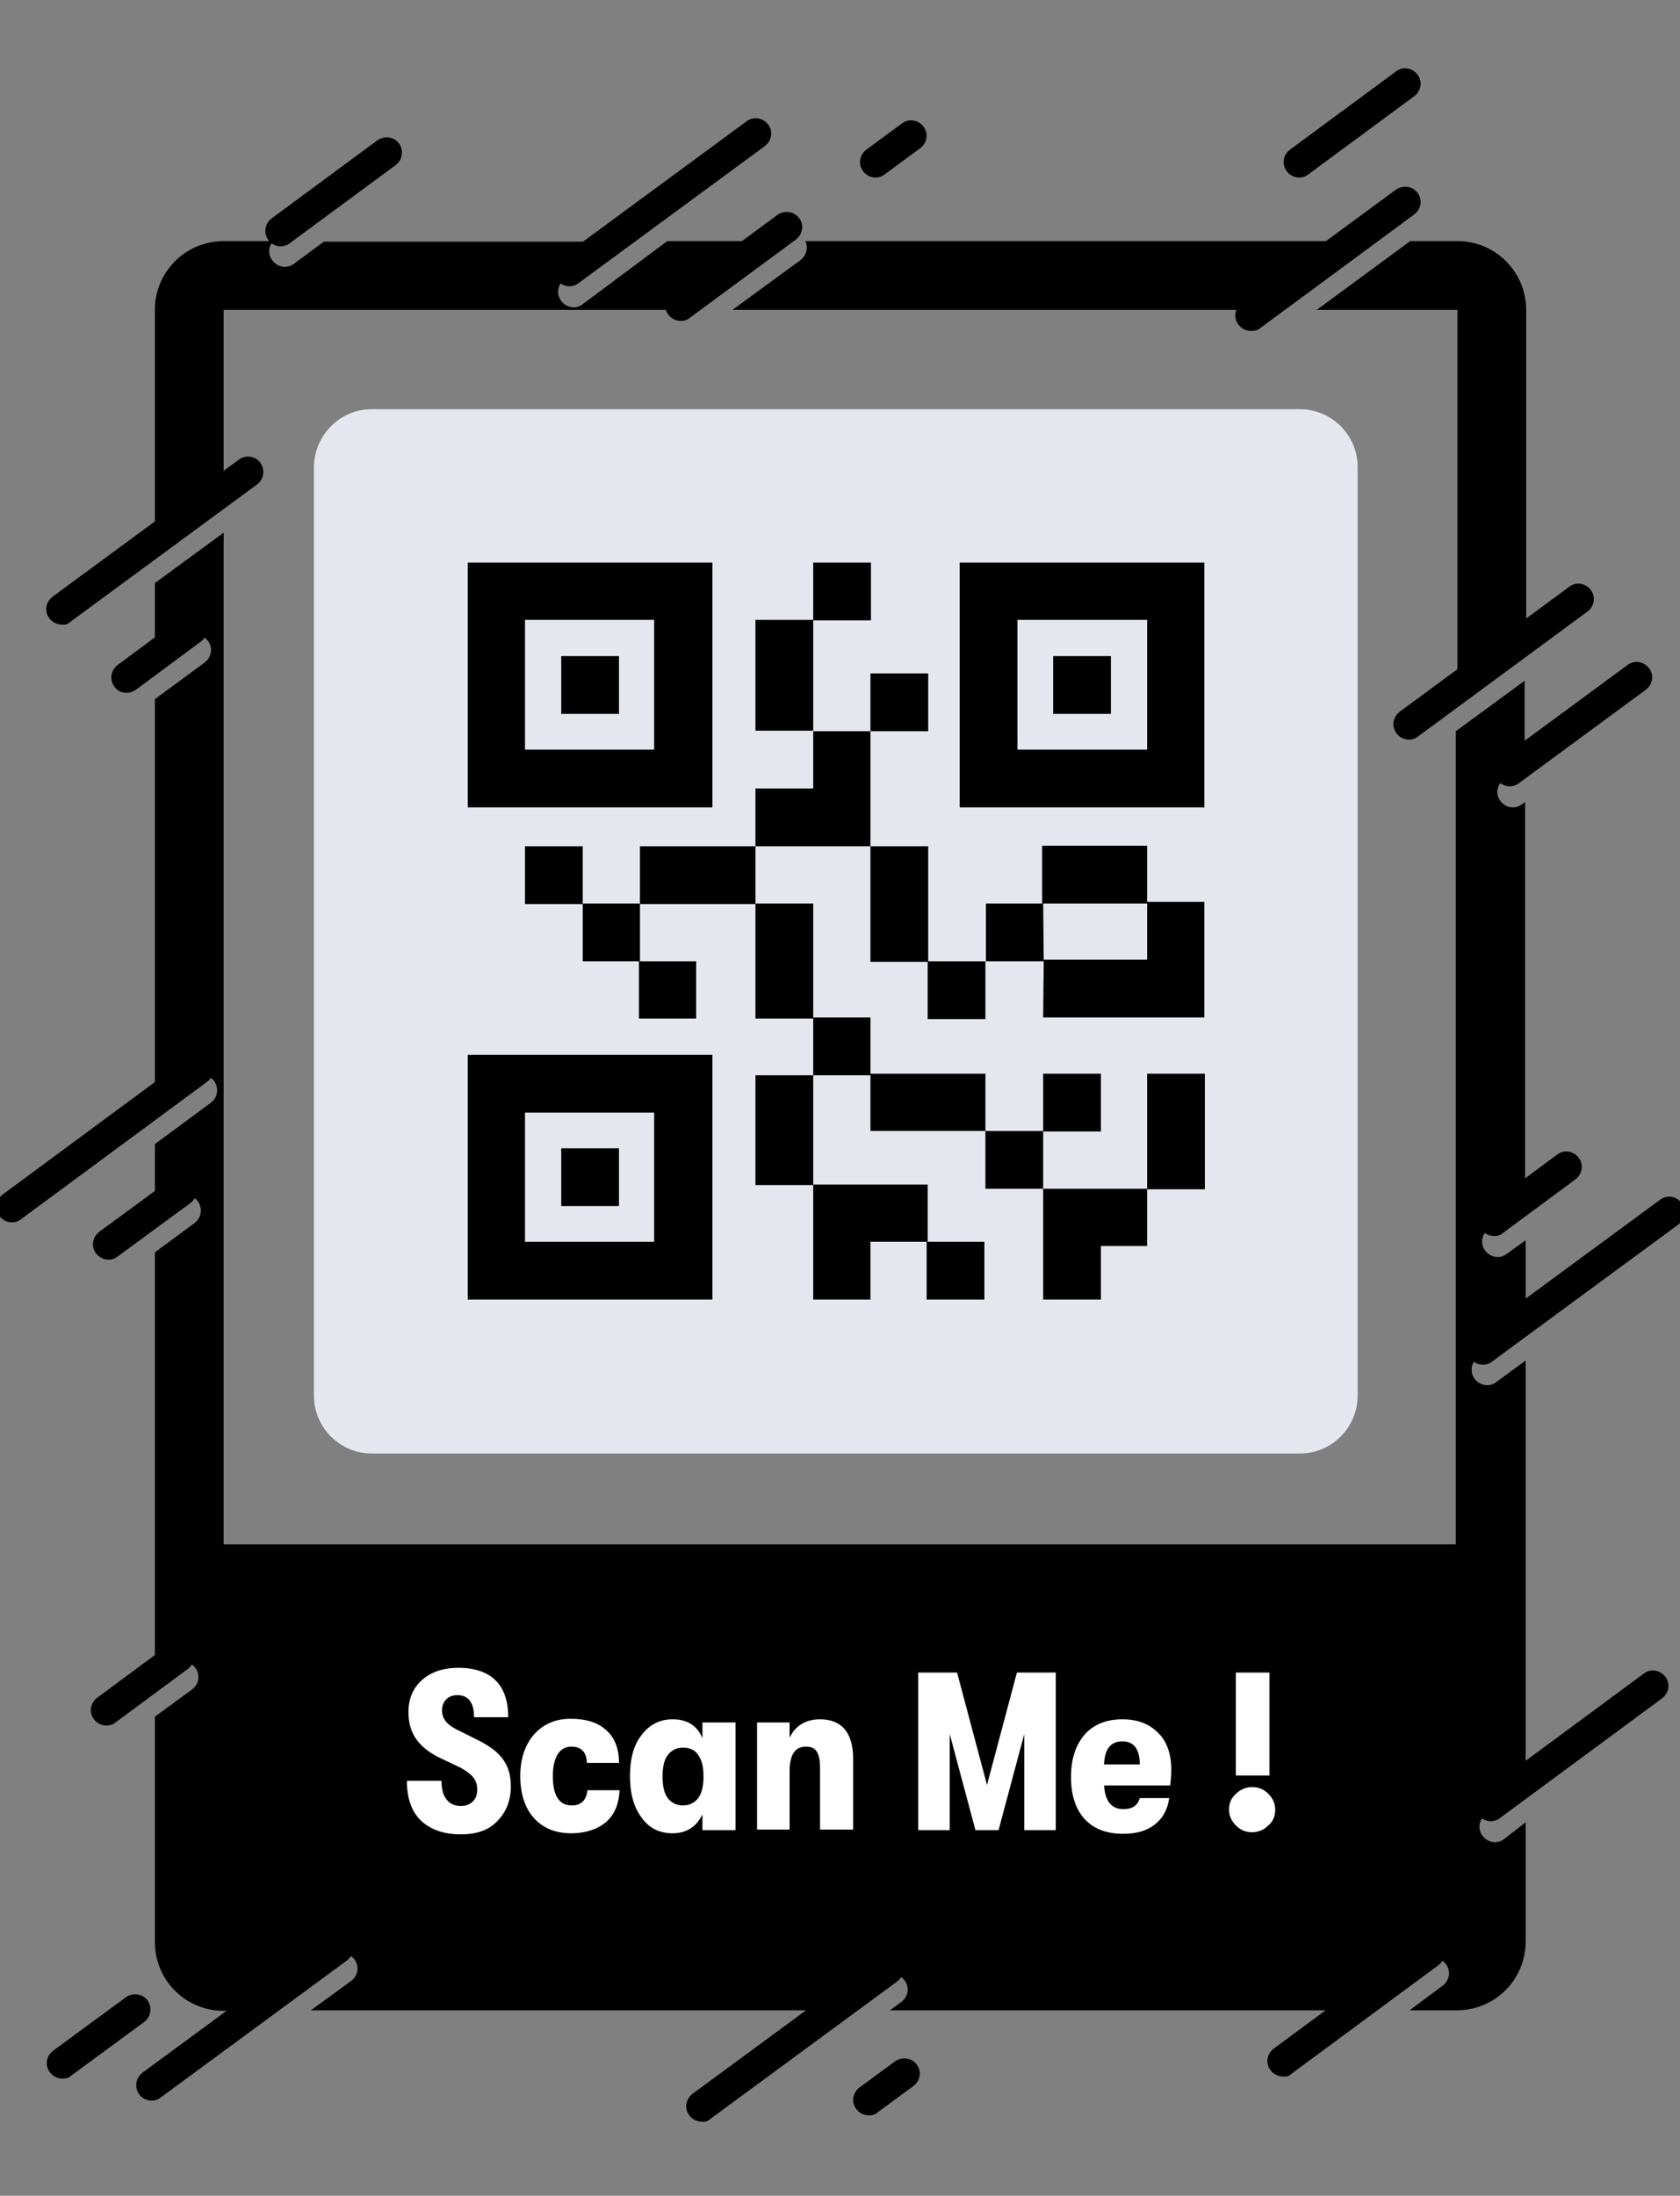 <?xml version="1.0" encoding="utf-8"?>
<!-- Generator: Adobe Illustrator 24.1.2, SVG Export Plug-In . SVG Version: 6.00 Build 0)  -->
<svg version="1.1" id="TEXTO" xmlns="http://www.w3.org/2000/svg" xmlns:xlink="http://www.w3.org/1999/xlink" x="0px" y="0px"
	 viewBox="0 0 320 418" style="enable-background:new 0 0 320 418;" xml:space="preserve">
<rect x="0" y="0" width="320" height="418" fill="#808080" stroke="none"/>
<style type="text/css">
	.st0{fill:#E5E7EF;}
	.st1{fill:#FFFFFF;}
</style>
<g>
	<path d="M240.9,59l17.7-13.1H153.4c0.6,1.2,0.2,2.7-0.9,3.6L139.5,59H240.9L240.9,59z"/>
	<path d="M250.8,59h26.8v72.9l13.1-9.6V59c0-7.2-5.8-13.1-13.1-13.1h-9L250.8,59z"/>
	<path d="M42.6,94.1V59h87l17.7-13.1h-20.2L111,57.9c-0.5,0.4-1.1,0.6-1.7,0.6c-0.9,0-1.8-0.4-2.4-1.2c-1-1.3-0.7-3.1,0.6-4.1
		l9.7-7.2H61.7L56,50.2c-0.5,0.4-1.1,0.6-1.7,0.6c-0.9,0-1.8-0.4-2.4-1.2C51,48.5,51.1,47,52,45.9h-9.4c-7.2,0-13.1,5.8-13.1,13.1
		v44.7L42.6,94.1L42.6,94.1z"/>
	<path d="M286.5,350.1c-0.5,0.4-1.1,0.6-1.7,0.6c-0.9,0-1.8-0.4-2.4-1.2c-1-1.3-0.7-3.1,0.6-4.1l7.6-5.6V294l0,0v-35l-5.6,4.1
		c-0.5,0.4-1.1,0.6-1.7,0.6c-0.9,0-1.8-0.4-2.4-1.2c-1-1.3-0.7-3.1,0.6-4.1l9.1-6.7v-15.6l-3.6,2.6c-0.5,0.4-1.1,0.6-1.7,0.6
		c-0.9,0-1.8-0.4-2.4-1.2c-1-1.3-0.7-3.1,0.6-4.1l7-5.2v-76.1l-0.6,0.4c-0.5,0.4-1.1,0.6-1.7,0.6c-0.9,0-1.8-0.4-2.4-1.2
		c-1-1.3-0.7-3.1,0.6-4.1l4-3v-15.8l-13.1,9.6V294H42.6V101.4L29.5,111v14.8l6-4.4c1.3-1,3.1-0.7,4.1,0.6c1,1.3,0.7,3.1-0.6,4.1
		l-9.5,7v77.4l7.2-5.3c1.3-1,3.1-0.7,4.1,0.6c0.9,1.3,0.7,3.1-0.6,4.1l-10.7,7.9v13.3l4.1-3c1.3-1,3.1-0.7,4.1,0.6
		c0.9,1.3,0.7,3.1-0.6,4.1l-7.6,5.6v81.1l3.6-2.6c1.3-1,3.1-0.7,4.1,0.6c1,1.3,0.7,3.1-0.6,4.1l-7.1,5.2v42.9
		c0,7.2,5.8,13.1,13.1,13.1h6.7l14.1-10.4c1.3-0.9,3.1-0.7,4.1,0.6c1,1.3,0.7,3.1-0.6,4.1l-7.7,5.6h100.4l8.6-6.3
		c1.3-0.9,3.1-0.7,4.1,0.6c1,1.3,0.7,3.1-0.6,4.1l-2.2,1.6h89.1l12.7-9.4c1.3-0.9,3.1-0.7,4.1,0.6c1,1.3,0.7,3.1-0.6,4.1l-6.3,4.7h9
		c7.2,0,13.1-5.8,13.1-13.1v-22.7L286.5,350.1L286.5,350.1z"/>
</g>
<g>
	<path d="M11.8,118.9c-0.9,0-1.8-0.4-2.4-1.2c-1-1.3-0.7-3.1,0.6-4.1l35.5-26.1c1.3-1,3.1-0.7,4.1,0.6c0.9,1.3,0.7,3.1-0.6,4.1
		l-35.5,26.1C13,118.8,12.4,119,11.8,118.9L11.8,118.9z"/>
	<path d="M2.3,232.7c-0.9,0-1.8-0.4-2.4-1.2c-0.9-1.3-0.7-3.1,0.6-4.1L36,201.2c1.3-1,3.1-0.7,4.1,0.6s0.7,3.1-0.6,4.1L4,232.1
		C3.5,232.5,2.9,232.7,2.3,232.7L2.3,232.7z"/>
	<path d="M28.9,399.9c-0.9,0-1.8-0.4-2.4-1.2c-0.9-1.3-0.7-3.1,0.6-4.1l35.5-26.1c1.3-0.9,3.1-0.7,4.1,0.6c0.9,1.3,0.7,3.1-0.6,4.1
		l-35.5,26.1C30.1,399.7,29.5,399.9,28.9,399.9L28.9,399.9z"/>
	<path d="M282.5,259.8c-0.9,0-1.8-0.4-2.4-1.2c-1-1.3-0.7-3.1,0.6-4.1l35.5-26.1c1.3-1,3.1-0.7,4.1,0.6s0.7,3.1-0.6,4.1l-35.5,26.1
		C283.7,259.6,283.1,259.8,282.5,259.8L282.5,259.8z"/>
	<path d="M133.7,403.9c-0.9,0-1.8-0.4-2.4-1.2c-1-1.3-0.7-3.1,0.6-4.1l35.5-26.1c1.3-0.9,3.1-0.7,4.1,0.6c1,1.3,0.7,3.1-0.6,4.1
		l-35.5,26.1C134.9,403.8,134.3,404,133.7,403.9L133.7,403.9z"/>
	<path d="M268.4,140.8c-0.9,0-1.8-0.4-2.4-1.2c-1-1.3-0.7-3.1,0.6-4.1l32.3-23.8c1.3-1,3.1-0.7,4.1,0.6s0.7,3.1-0.6,4.1l-32.3,23.8
		C269.6,140.6,269,140.8,268.4,140.8L268.4,140.8z"/>
	<path d="M287.6,149.7c-0.9,0-1.8-0.4-2.4-1.2c-1-1.3-0.7-3.1,0.6-4.1l24.2-17.8c1.3-1,3.1-0.7,4.1,0.6c1,1.3,0.7,3.1-0.6,4.1
		l-24.2,17.8C288.8,149.5,288.2,149.7,287.6,149.7L287.6,149.7z"/>
	<path d="M20.7,239.8c-0.9,0-1.8-0.4-2.4-1.2c-1-1.3-0.7-3.1,0.6-4.1l13.9-10.2c1.3-1,3.1-0.7,4.1,0.6c0.9,1.3,0.7,3.1-0.6,4.1
		l-13.9,10.2C21.9,239.6,21.3,239.8,20.7,239.8L20.7,239.8z"/>
	<path d="M11.9,395.7c-0.9,0-1.8-0.4-2.4-1.2c-1-1.3-0.7-3.1,0.6-4.1L24,380.2c1.3-0.9,3.1-0.7,4.1,0.6c0.9,1.3,0.7,3.1-0.6,4.1
		l-13.9,10.2C13.1,395.6,12.5,395.7,11.9,395.7L11.9,395.7z"/>
	<path d="M108.5,54.5c-0.9,0-1.8-0.4-2.4-1.2c-1-1.3-0.7-3.1,0.6-4.1l35.5-26.1c1.3-1,3.1-0.7,4.1,0.6c1,1.3,0.7,3.1-0.6,4.1
		l-35.5,26.1C109.7,54.3,109.1,54.5,108.5,54.5L108.5,54.5z"/>
	<path d="M24.1,131.9c-0.9,0-1.8-0.4-2.3-1.2c-1-1.3-0.7-3.1,0.6-4.1l12.4-9.2c1.3-1,3.1-0.7,4.1,0.6s0.7,3.1-0.6,4.1l-12.4,9.2
		C25.3,131.7,24.7,131.9,24.1,131.9L24.1,131.9z"/>
	<path d="M244.4,395.3c-0.9,0-1.8-0.4-2.4-1.2c-1-1.3-0.7-3.1,0.6-4.1l27.9-20.6c1.3-0.9,3.1-0.7,4.1,0.6c1,1.3,0.7,3.1-0.6,4.1
		l-27.9,20.6C245.6,395.2,245,395.4,244.4,395.3L244.4,395.3z"/>
	<path d="M129.7,61.1c-0.9,0-1.8-0.4-2.4-1.2c-1-1.3-0.7-3.1,0.6-4.1l20.2-14.9c1.3-0.9,3.1-0.7,4.1,0.6c1,1.3,0.7,3.1-0.6,4.1
		l-20.2,14.9C131,60.9,130.3,61.1,129.7,61.1L129.7,61.1z"/>
	<path d="M247.5,33.8c-0.9,0-1.8-0.4-2.4-1.2c-1-1.3-0.7-3.1,0.6-4.1l20.2-14.9c1.3-1,3.1-0.7,4.1,0.6s0.7,3.1-0.6,4.1l-20.2,14.9
		C248.7,33.6,248.1,33.8,247.5,33.8L247.5,33.8z"/>
	<path d="M53.5,46.9c-0.9,0-1.8-0.4-2.4-1.2c-0.9-1.3-0.7-3.1,0.6-4.1l20.2-14.9c1.3-0.9,3.1-0.7,4.1,0.6c0.9,1.3,0.7,3.1-0.6,4.1
		L55.2,46.3C54.7,46.7,54.1,46.9,53.5,46.9L53.5,46.9z"/>
	<path d="M284,346.7c-0.9,0-1.8-0.4-2.4-1.2c-1-1.3-0.7-3.1,0.6-4.1l30.9-22.8c1.3-1,3.1-0.7,4.1,0.6c1,1.3,0.7,3.1-0.6,4.1
		l-30.9,22.8C285.2,346.5,284.6,346.7,284,346.7L284,346.7z"/>
	<path d="M238.3,63c-0.9,0-1.8-0.4-2.4-1.2c-1-1.3-0.7-3.1,0.6-4.1l29.4-21.6c1.3-0.9,3.1-0.7,4.1,0.6s0.7,3.1-0.6,4.1L240,62.5
		C239.5,62.9,238.9,63,238.3,63L238.3,63z"/>
	<path d="M166.8,33.8c-0.9,0-1.8-0.4-2.4-1.2c-1-1.3-0.7-3.1,0.6-4.1l6.8-5c1.3-1,3.1-0.7,4.1,0.6c1,1.3,0.7,3.1-0.6,4.1l-6.8,5
		C168,33.6,167.4,33.8,166.8,33.8L166.8,33.8z"/>
	<path d="M284.6,235.3c-0.9,0-1.8-0.4-2.4-1.2c-1-1.3-0.7-3.1,0.6-4.1l13.8-10.2c1.3-1,3.1-0.7,4.1,0.6s0.7,3.1-0.6,4.1l-13.8,10.2
		C285.8,235.2,285.2,235.3,284.6,235.3L284.6,235.3z"/>
	<path d="M20.3,328.5c-0.9,0-1.8-0.4-2.4-1.2c-1-1.3-0.7-3.1,0.6-4.1l13.8-10.2c1.3-1,3.1-0.7,4.1,0.6c1,1.3,0.7,3.1-0.6,4.1
		L22,327.9C21.5,328.3,20.9,328.5,20.3,328.5L20.3,328.5z"/>
	<path d="M165.5,402.7c-0.9,0-1.8-0.4-2.4-1.2c-1-1.3-0.7-3.1,0.6-4.1l6.8-5c1.3-0.9,3.1-0.7,4.1,0.6c1,1.3,0.7,3.1-0.6,4.1l-6.8,5
		C166.8,402.5,166.2,402.7,165.5,402.7L165.5,402.7z"/>
</g>
<g>
	<path class="st0" d="M70.8,77.9h176.8c6,0,11,4.9,11,11v176.8c0,6-4.9,11-11,11H70.8c-6,0-11-4.9-11-11V88.8
		C59.9,82.8,64.8,77.9,70.8,77.9z"/>
	<path d="M135.7,107.1H89.1v46.6h46.6V107.1L135.7,107.1z M124.7,142.7H100V118h24.6V142.7z"/>
	<rect x="106.9" y="124.9" width="11" height="11"/>
	<path d="M229.4,107.1h-46.6v46.6h46.6V107.1z M218.5,142.7h-24.7V118h24.7V142.7z"/>
	<rect x="200.6" y="124.9" width="11" height="11"/>
	<path d="M135.7,200.8H89.1v46.6h46.6V200.8L135.7,200.8z M124.7,236.4H100v-24.6h24.6V236.4z"/>
	<rect x="106.9" y="218.6" width="11" height="11"/>
	<rect x="100" y="161.1" width="11" height="11"/>
	<polygon points="121.7,183 121.7,193.9 132.6,193.9 132.6,183 121.9,183 121.9,172 111,172 111,183 	"/>
	<rect x="165.8" y="128.2" width="11" height="11"/>
	<rect x="143.9" y="118" width="11" height="21.1"/>
	<rect x="154.9" y="107.1" width="11" height="11"/>
	<polygon points="165.8,139.2 154.9,139.2 154.9,150.1 143.9,150.1 143.9,161.1 165.8,161.1 	"/>
	<polygon points="154.9,193.9 154.9,204.7 165.8,204.7 165.8,215.3 187.7,215.3 187.7,204.4 165.8,204.4 165.8,193.7 154.9,193.7 
		154.9,172 143.9,172 143.9,193.9 	"/>
	<rect x="165.8" y="161.1" width="11" height="22"/>
	<path d="M198.7,193.7h30.7v-22h-10.9v-10.7h-20v11h-10.7v11h11L198.7,193.7L198.7,193.7L198.7,193.7z M198.7,172h19.8v10.7h-19.7
		L198.7,172L198.7,172z"/>
	<rect x="218.5" y="204.4" width="11" height="22"/>
	<rect x="176.7" y="183" width="11" height="11"/>
	<rect x="187.7" y="215.3" width="11" height="11"/>
	<rect x="198.7" y="204.4" width="11" height="11"/>
	<polygon points="209.7,247.4 209.7,237.2 218.5,237.2 218.5,226.3 198.7,226.3 198.7,247.4 	"/>
	<rect x="143.9" y="204.7" width="11" height="20.9"/>
	<polygon points="165.8,247.4 165.8,236.4 176.5,236.4 176.5,247.4 187.5,247.4 187.5,236.4 176.7,236.4 176.7,225.5 154.9,225.5 
		154.9,247.4 	"/>
	<rect x="121.9" y="161.1" width="22" height="11"/>
</g>
<g>
	<path class="st1" d="M87.8,349.2c-3.3,0-5.8-0.9-7.6-2.6s-2.7-4.3-2.7-7.6h6.6c0,1.6,0.3,2.8,1,3.6c0.6,0.8,1.5,1.2,2.7,1.2
		c1,0,1.7-0.3,2.3-0.9c0.6-0.6,0.8-1.3,0.8-2.3c0-0.9-0.3-1.7-0.8-2.3c-0.5-0.6-1.3-1.2-2.4-1.8l-3.8-1.8c-2.1-1-3.6-2.2-4.6-3.6
		s-1.5-3.1-1.5-5.2c0-2.5,0.9-4.6,2.6-6.1s4-2.3,6.9-2.3c3.1,0,5.5,0.8,7.1,2.4c1.6,1.6,2.4,3.9,2.4,7h-6.5c0-2.8-1.1-4.2-3.2-4.2
		c-0.9,0-1.6,0.3-2.1,0.8s-0.8,1.2-0.8,2.1s0.3,1.6,0.8,2.2s1.4,1.2,2.7,1.8l4,2c2,1.1,3.4,2.2,4.3,3.6c0.9,1.3,1.3,3,1.3,4.9
		c0,2.7-0.9,4.9-2.6,6.6C93.1,348.4,90.8,349.2,87.8,349.2z"/>
	<path class="st1" d="M108.8,349c-3,0-5.4-1-7.1-2.9c-1.7-1.9-2.6-4.6-2.6-8c0-3.3,0.9-5.9,2.6-7.9c1.8-2,4.1-3,7-3s5.2,0.7,6.8,2.2
		c1.6,1.4,2.4,3.5,2.4,6.2h-6.1c-0.1-2.1-1.1-3.1-3-3.1c-1.1,0-2,0.5-2.6,1.5s-0.9,2.4-0.9,4.1c0,3.7,1.2,5.6,3.6,5.6
		c1.8,0,2.8-1,3-2.9h6.1c-0.1,2.7-1,4.7-2.6,6.1C113.8,348.2,111.6,349,108.8,349z"/>
	<path class="st1" d="M128.1,349c-2.5,0-4.5-1-5.9-3c-1.5-2-2.2-4.6-2.2-7.9s0.7-5.9,2.2-7.8c1.5-2,3.5-3,5.9-3
		c2.8,0,4.7,1.2,5.7,3.6v-3h6.3v20.5h-6.3v-3C132.7,347.7,130.8,349,128.1,349z M130.1,343.7c1.2,0,2.2-0.5,2.9-1.4
		c0.7-1,1-2.3,1-4.1s-0.3-3.1-1-4.1s-1.6-1.4-2.9-1.4c-1.3,0-2.2,0.5-2.9,1.4s-1,2.3-1,4.1c0,1.8,0.3,3.2,1,4.1
		S128.8,343.7,130.1,343.7z"/>
	<path class="st1" d="M144.2,348.4v-20.5h6.2v2.9c1.1-2.3,3.1-3.5,5.8-3.5c2,0,3.6,0.6,4.7,1.9c1.1,1.3,1.6,3.2,1.6,5.7v13.4h-6.3
		v-11.7c0-1.4-0.2-2.5-0.6-3.1c-0.4-0.7-1.1-1-2.1-1c-2.1,0-3.1,1.6-3.1,4.7v11.1h-6.2L144.2,348.4L144.2,348.4z"/>
	<path class="st1" d="M174.9,348.4v-30h7.4l5.7,21.4l5.7-21.4h7.4v30h-6v-18.3l-4.9,18.3h-4.4l-4.9-18.3v18.3H174.9z"/>
	<path class="st1" d="M223.1,336.9c0,1.1-0.1,2-0.2,3h-12.6c0.1,1.4,0.4,2.5,1,3.3s1.5,1.2,2.7,1.2c1.7,0,2.7-0.7,3.1-2.1h5.6
		c-0.3,2.2-1.2,3.8-2.7,5s-3.5,1.8-6,1.8c-3.2,0-5.6-0.9-7.4-2.8c-1.7-1.9-2.6-4.5-2.6-8s0.9-6.1,2.6-8.1c1.7-1.9,4.1-2.9,7.2-2.9
		c2.9,0,5.2,0.9,6.8,2.6C222.3,331.5,223.1,334,223.1,336.9z M210.3,335.9h6.8c0-2.9-1.1-4.4-3.3-4.4S210.4,332.9,210.3,335.9z"/>
	<path class="st1" d="M241.6,347.5c-0.8,0.8-1.9,1.3-3.1,1.3s-2.2-0.4-3.1-1.3c-0.8-0.8-1.3-1.8-1.3-3s0.4-2.2,1.3-3
		c0.8-0.8,1.9-1.3,3.1-1.3s2.2,0.4,3.1,1.3c0.8,0.8,1.3,1.8,1.3,3S242.5,346.7,241.6,347.5z M235.4,338v-19.6h6.4V338H235.4z"/>
</g>
</svg>
